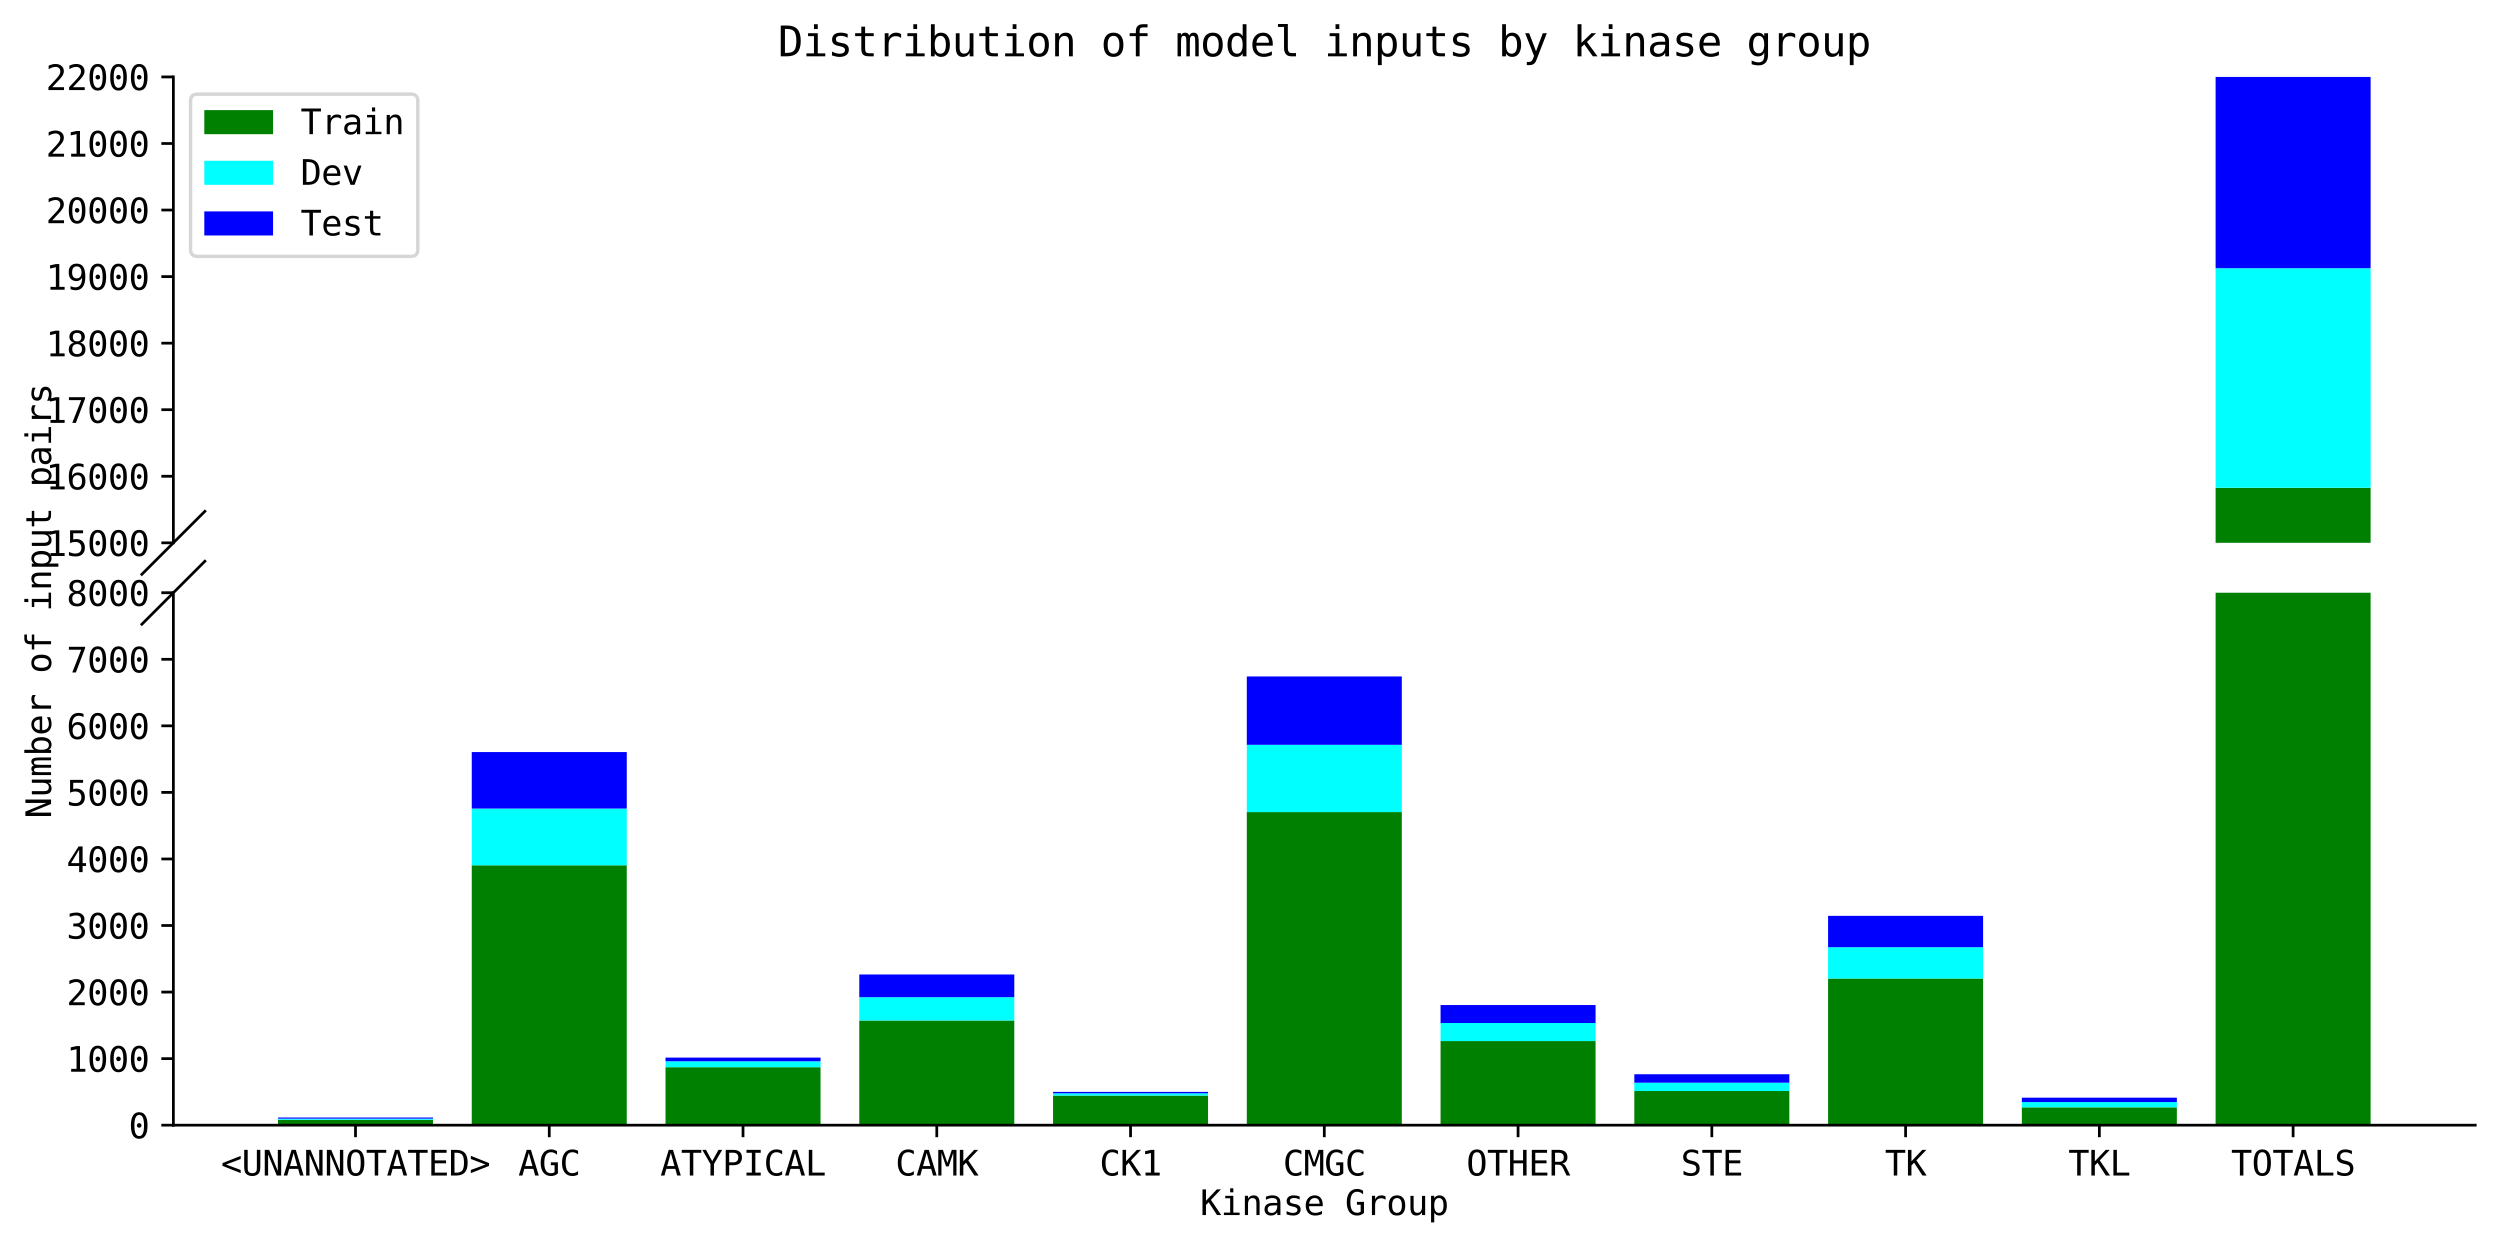 <?xml version="1.0" encoding="utf-8" standalone="no"?>
<!DOCTYPE svg PUBLIC "-//W3C//DTD SVG 1.1//EN"
  "http://www.w3.org/Graphics/SVG/1.1/DTD/svg11.dtd">
<svg xmlns:xlink="http://www.w3.org/1999/xlink" width="727.231pt" height="362.733pt" viewBox="0 0 727.231 362.733" xmlns="http://www.w3.org/2000/svg" version="1.1">
 <defs>
  <style type="text/css">*{stroke-linejoin: round; stroke-linecap: butt}</style>
 </defs>
 <g id="figure_1">
  <g id="patch_1">
   <path d="M 0 362.733 
L 727.231 362.733 
L 727.231 0 
L 0 0 
z
" style="fill: #ffffff"/>
  </g>
  <g id="axes_1">
   <g id="patch_2">
    <path d="M 50.431 157.902 
L 720.031 157.902 
L 720.031 22.382 
L 50.431 22.382 
z
" style="fill: #ffffff"/>
   </g>
   <g id="patch_3">
    <path d="M 80.868 448.302 
L 125.959 448.302 
L 125.959 446.734 
L 80.868 446.734 
z
" clip-path="url(#p4c1136b90c)" style="fill: #008000"/>
   </g>
   <g id="patch_4">
    <path d="M 137.231 448.302 
L 182.322 448.302 
L 182.322 372.701 
L 137.231 372.701 
z
" clip-path="url(#p4c1136b90c)" style="fill: #008000"/>
   </g>
   <g id="patch_5">
    <path d="M 193.595 448.302 
L 238.686 448.302 
L 238.686 431.439 
L 193.595 431.439 
z
" clip-path="url(#p4c1136b90c)" style="fill: #008000"/>
   </g>
   <g id="patch_6">
    <path d="M 249.959 448.302 
L 295.049 448.302 
L 295.049 417.849 
L 249.959 417.849 
z
" clip-path="url(#p4c1136b90c)" style="fill: #008000"/>
   </g>
   <g id="patch_7">
    <path d="M 306.322 448.302 
L 351.413 448.302 
L 351.413 439.687 
L 306.322 439.687 
z
" clip-path="url(#p4c1136b90c)" style="fill: #008000"/>
   </g>
   <g id="patch_8">
    <path d="M 362.686 448.302 
L 407.777 448.302 
L 407.777 357.232 
L 362.686 357.232 
z
" clip-path="url(#p4c1136b90c)" style="fill: #008000"/>
   </g>
   <g id="patch_9">
    <path d="M 419.049 448.302 
L 464.14 448.302 
L 464.14 423.831 
L 419.049 423.831 
z
" clip-path="url(#p4c1136b90c)" style="fill: #008000"/>
   </g>
   <g id="patch_10">
    <path d="M 475.413 448.302 
L 520.504 448.302 
L 520.504 438.37 
L 475.413 438.37 
z
" clip-path="url(#p4c1136b90c)" style="fill: #008000"/>
   </g>
   <g id="patch_11">
    <path d="M 531.777 448.302 
L 576.868 448.302 
L 576.868 405.652 
L 531.777 405.652 
z
" clip-path="url(#p4c1136b90c)" style="fill: #008000"/>
   </g>
   <g id="patch_12">
    <path d="M 588.14 448.302 
L 633.231 448.302 
L 633.231 443.113 
L 588.14 443.113 
z
" clip-path="url(#p4c1136b90c)" style="fill: #008000"/>
   </g>
   <g id="patch_13">
    <path d="M 644.504 448.302 
L 689.595 448.302 
L 689.595 141.891 
L 644.504 141.891 
z
" clip-path="url(#p4c1136b90c)" style="fill: #008000"/>
   </g>
   <g id="patch_14">
    <path d="M 80.868 446.734 
L 125.959 446.734 
L 125.959 446.405 
L 80.868 446.405 
z
" clip-path="url(#p4c1136b90c)" style="fill: #00ffff"/>
   </g>
   <g id="patch_15">
    <path d="M 137.231 372.701 
L 182.322 372.701 
L 182.322 356.206 
L 137.231 356.206 
z
" clip-path="url(#p4c1136b90c)" style="fill: #00ffff"/>
   </g>
   <g id="patch_16">
    <path d="M 193.595 431.439 
L 238.686 431.439 
L 238.686 429.716 
L 193.595 429.716 
z
" clip-path="url(#p4c1136b90c)" style="fill: #00ffff"/>
   </g>
   <g id="patch_17">
    <path d="M 249.959 417.849 
L 295.049 417.849 
L 295.049 411.073 
L 249.959 411.073 
z
" clip-path="url(#p4c1136b90c)" style="fill: #00ffff"/>
   </g>
   <g id="patch_18">
    <path d="M 306.322 439.687 
L 351.413 439.687 
L 351.413 439.028 
L 306.322 439.028 
z
" clip-path="url(#p4c1136b90c)" style="fill: #00ffff"/>
   </g>
   <g id="patch_19">
    <path d="M 362.686 357.232 
L 407.777 357.232 
L 407.777 337.659 
L 362.686 337.659 
z
" clip-path="url(#p4c1136b90c)" style="fill: #00ffff"/>
   </g>
   <g id="patch_20">
    <path d="M 419.049 423.831 
L 464.14 423.831 
L 464.14 418.584 
L 419.049 418.584 
z
" clip-path="url(#p4c1136b90c)" style="fill: #00ffff"/>
   </g>
   <g id="patch_21">
    <path d="M 475.413 438.37 
L 520.504 438.37 
L 520.504 435.95 
L 475.413 435.95 
z
" clip-path="url(#p4c1136b90c)" style="fill: #00ffff"/>
   </g>
   <g id="patch_22">
    <path d="M 531.777 405.652 
L 576.868 405.652 
L 576.868 396.533 
L 531.777 396.533 
z
" clip-path="url(#p4c1136b90c)" style="fill: #00ffff"/>
   </g>
   <g id="patch_23">
    <path d="M 588.14 443.113 
L 633.231 443.113 
L 633.231 441.584 
L 588.14 441.584 
z
" clip-path="url(#p4c1136b90c)" style="fill: #00ffff"/>
   </g>
   <g id="patch_24">
    <path d="M 644.504 141.891 
L 689.595 141.891 
L 689.595 78.023 
L 644.504 78.023 
z
" clip-path="url(#p4c1136b90c)" style="fill: #00ffff"/>
   </g>
   <g id="patch_25">
    <path d="M 80.868 446.405 
L 125.959 446.405 
L 125.959 446.075 
L 80.868 446.075 
z
" clip-path="url(#p4c1136b90c)" style="fill: #0000ff"/>
   </g>
   <g id="patch_26">
    <path d="M 137.231 356.206 
L 182.322 356.206 
L 182.322 339.77 
L 137.231 339.77 
z
" clip-path="url(#p4c1136b90c)" style="fill: #0000ff"/>
   </g>
   <g id="patch_27">
    <path d="M 193.595 429.716 
L 238.686 429.716 
L 238.686 428.651 
L 193.595 428.651 
z
" clip-path="url(#p4c1136b90c)" style="fill: #0000ff"/>
   </g>
   <g id="patch_28">
    <path d="M 249.959 411.073 
L 295.049 411.073 
L 295.049 404.471 
L 249.959 404.471 
z
" clip-path="url(#p4c1136b90c)" style="fill: #0000ff"/>
   </g>
   <g id="patch_29">
    <path d="M 306.322 439.028 
L 351.413 439.028 
L 351.413 438.622 
L 306.322 438.622 
z
" clip-path="url(#p4c1136b90c)" style="fill: #0000ff"/>
   </g>
   <g id="patch_30">
    <path d="M 362.686 337.659 
L 407.777 337.659 
L 407.777 317.777 
L 362.686 317.777 
z
" clip-path="url(#p4c1136b90c)" style="fill: #0000ff"/>
   </g>
   <g id="patch_31">
    <path d="M 419.049 418.584 
L 464.14 418.584 
L 464.14 413.357 
L 419.049 413.357 
z
" clip-path="url(#p4c1136b90c)" style="fill: #0000ff"/>
   </g>
   <g id="patch_32">
    <path d="M 475.413 435.95 
L 520.504 435.95 
L 520.504 433.491 
L 475.413 433.491 
z
" clip-path="url(#p4c1136b90c)" style="fill: #0000ff"/>
   </g>
   <g id="patch_33">
    <path d="M 531.777 396.533 
L 576.868 396.533 
L 576.868 387.415 
L 531.777 387.415 
z
" clip-path="url(#p4c1136b90c)" style="fill: #0000ff"/>
   </g>
   <g id="patch_34">
    <path d="M 588.14 441.584 
L 633.231 441.584 
L 633.231 440.306 
L 588.14 440.306 
z
" clip-path="url(#p4c1136b90c)" style="fill: #0000ff"/>
   </g>
   <g id="patch_35">
    <path d="M 644.504 78.023 
L 689.595 78.023 
L 689.595 15.219 
L 644.504 15.219 
z
" clip-path="url(#p4c1136b90c)" style="fill: #0000ff"/>
   </g>
   <g id="matplotlib.axis_1">
    <g id="xtick_1"/>
    <g id="xtick_2"/>
    <g id="xtick_3"/>
    <g id="xtick_4"/>
    <g id="xtick_5"/>
    <g id="xtick_6"/>
    <g id="xtick_7"/>
    <g id="xtick_8"/>
    <g id="xtick_9"/>
    <g id="xtick_10"/>
   </g>
   <g id="matplotlib.axis_2">
    <g id="ytick_1">
     <g id="line2d_1">
      <defs>
       <path id="m995f9f0e32" d="M 0 0 
L -3.5 0 
" style="stroke: #000000; stroke-width: 0.8"/>
      </defs>
      <g>
       <use xlink:href="#m995f9f0e32" x="50.431" y="157.902" style="stroke: #000000; stroke-width: 0.8"/>
      </g>
     </g>
     <g id="text_1">
      <!-- 15000 -->
      <g transform="translate(13.33 161.728) scale(0.1 -0.1)">
       <defs>
        <path id="DejaVuSansMono-31" d="M 844 531 
L 1825 531 
L 1825 4097 
L 769 3859 
L 769 4434 
L 1819 4666 
L 2450 4666 
L 2450 531 
L 3419 531 
L 3419 0 
L 844 0 
L 844 531 
z
" transform="scale(0.016)"/>
        <path id="DejaVuSansMono-35" d="M 647 4666 
L 3009 4666 
L 3009 4134 
L 1222 4134 
L 1222 2988 
Q 1356 3038 1492 3061 
Q 1628 3084 1766 3084 
Q 2491 3084 2916 2656 
Q 3341 2228 3341 1497 
Q 3341 759 2895 334 
Q 2450 -91 1678 -91 
Q 1306 -91 998 -41 
Q 691 9 447 109 
L 447 750 
Q 734 594 1025 517 
Q 1316 441 1619 441 
Q 2141 441 2423 716 
Q 2706 991 2706 1497 
Q 2706 1997 2414 2275 
Q 2122 2553 1600 2553 
Q 1347 2553 1106 2495 
Q 866 2438 647 2322 
L 647 4666 
z
" transform="scale(0.016)"/>
        <path id="DejaVuSansMono-30" d="M 1509 2344 
Q 1509 2516 1629 2641 
Q 1750 2766 1919 2766 
Q 2094 2766 2219 2641 
Q 2344 2516 2344 2344 
Q 2344 2169 2220 2047 
Q 2097 1925 1919 1925 
Q 1744 1925 1626 2044 
Q 1509 2163 1509 2344 
z
M 1925 4250 
Q 1484 4250 1267 3775 
Q 1050 3300 1050 2328 
Q 1050 1359 1267 884 
Q 1484 409 1925 409 
Q 2369 409 2586 884 
Q 2803 1359 2803 2328 
Q 2803 3300 2586 3775 
Q 2369 4250 1925 4250 
z
M 1925 4750 
Q 2672 4750 3055 4137 
Q 3438 3525 3438 2328 
Q 3438 1134 3055 521 
Q 2672 -91 1925 -91 
Q 1178 -91 797 521 
Q 416 1134 416 2328 
Q 416 3525 797 4137 
Q 1178 4750 1925 4750 
z
" transform="scale(0.016)"/>
       </defs>
       <use xlink:href="#DejaVuSansMono-31"/>
       <use xlink:href="#DejaVuSansMono-35" x="60.205"/>
       <use xlink:href="#DejaVuSansMono-30" x="120.41"/>
       <use xlink:href="#DejaVuSansMono-30" x="180.615"/>
       <use xlink:href="#DejaVuSansMono-30" x="240.82"/>
      </g>
     </g>
    </g>
    <g id="ytick_2">
     <g id="line2d_2">
      <g>
       <use xlink:href="#m995f9f0e32" x="50.431" y="138.542" style="stroke: #000000; stroke-width: 0.8"/>
      </g>
     </g>
     <g id="text_2">
      <!-- 16000 -->
      <g transform="translate(13.33 142.368) scale(0.1 -0.1)">
       <defs>
        <path id="DejaVuSansMono-36" d="M 3097 4563 
L 3097 3981 
Q 2900 4097 2678 4158 
Q 2456 4219 2216 4219 
Q 1616 4219 1306 3767 
Q 997 3316 997 2438 
Q 1147 2750 1412 2917 
Q 1678 3084 2022 3084 
Q 2697 3084 3067 2670 
Q 3438 2256 3438 1497 
Q 3438 741 3056 325 
Q 2675 -91 1984 -91 
Q 1172 -91 794 492 
Q 416 1075 416 2328 
Q 416 3509 870 4129 
Q 1325 4750 2188 4750 
Q 2419 4750 2650 4701 
Q 2881 4653 3097 4563 
z
M 1972 2591 
Q 1569 2591 1337 2300 
Q 1106 2009 1106 1497 
Q 1106 984 1337 693 
Q 1569 403 1972 403 
Q 2391 403 2603 679 
Q 2816 956 2816 1497 
Q 2816 2041 2603 2316 
Q 2391 2591 1972 2591 
z
" transform="scale(0.016)"/>
       </defs>
       <use xlink:href="#DejaVuSansMono-31"/>
       <use xlink:href="#DejaVuSansMono-36" x="60.205"/>
       <use xlink:href="#DejaVuSansMono-30" x="120.41"/>
       <use xlink:href="#DejaVuSansMono-30" x="180.615"/>
       <use xlink:href="#DejaVuSansMono-30" x="240.82"/>
      </g>
     </g>
    </g>
    <g id="ytick_3">
     <g id="line2d_3">
      <g>
       <use xlink:href="#m995f9f0e32" x="50.431" y="119.182" style="stroke: #000000; stroke-width: 0.8"/>
      </g>
     </g>
     <g id="text_3">
      <!-- 17000 -->
      <g transform="translate(13.33 123.008) scale(0.1 -0.1)">
       <defs>
        <path id="DejaVuSansMono-37" d="M 434 4666 
L 3372 4666 
L 3372 4397 
L 1703 0 
L 1044 0 
L 2669 4134 
L 434 4134 
L 434 4666 
z
" transform="scale(0.016)"/>
       </defs>
       <use xlink:href="#DejaVuSansMono-31"/>
       <use xlink:href="#DejaVuSansMono-37" x="60.205"/>
       <use xlink:href="#DejaVuSansMono-30" x="120.41"/>
       <use xlink:href="#DejaVuSansMono-30" x="180.615"/>
       <use xlink:href="#DejaVuSansMono-30" x="240.82"/>
      </g>
     </g>
    </g>
    <g id="ytick_4">
     <g id="line2d_4">
      <g>
       <use xlink:href="#m995f9f0e32" x="50.431" y="99.822" style="stroke: #000000; stroke-width: 0.8"/>
      </g>
     </g>
     <g id="text_4">
      <!-- 18000 -->
      <g transform="translate(13.33 103.648) scale(0.1 -0.1)">
       <defs>
        <path id="DejaVuSansMono-38" d="M 1925 2216 
Q 1503 2216 1273 1980 
Q 1044 1744 1044 1313 
Q 1044 881 1276 642 
Q 1509 403 1925 403 
Q 2350 403 2579 639 
Q 2809 875 2809 1313 
Q 2809 1741 2576 1978 
Q 2344 2216 1925 2216 
z
M 1375 2478 
Q 972 2581 745 2862 
Q 519 3144 519 3541 
Q 519 4097 897 4423 
Q 1275 4750 1925 4750 
Q 2578 4750 2956 4423 
Q 3334 4097 3334 3541 
Q 3334 3144 3107 2862 
Q 2881 2581 2478 2478 
Q 2947 2375 3195 2062 
Q 3444 1750 3444 1253 
Q 3444 622 3041 265 
Q 2638 -91 1925 -91 
Q 1213 -91 811 264 
Q 409 619 409 1247 
Q 409 1747 657 2061 
Q 906 2375 1375 2478 
z
M 1147 3481 
Q 1147 3106 1347 2909 
Q 1547 2713 1925 2713 
Q 2306 2713 2506 2909 
Q 2706 3106 2706 3481 
Q 2706 3863 2507 4063 
Q 2309 4263 1925 4263 
Q 1547 4263 1347 4061 
Q 1147 3859 1147 3481 
z
" transform="scale(0.016)"/>
       </defs>
       <use xlink:href="#DejaVuSansMono-31"/>
       <use xlink:href="#DejaVuSansMono-38" x="60.205"/>
       <use xlink:href="#DejaVuSansMono-30" x="120.41"/>
       <use xlink:href="#DejaVuSansMono-30" x="180.615"/>
       <use xlink:href="#DejaVuSansMono-30" x="240.82"/>
      </g>
     </g>
    </g>
    <g id="ytick_5">
     <g id="line2d_5">
      <g>
       <use xlink:href="#m995f9f0e32" x="50.431" y="80.462" style="stroke: #000000; stroke-width: 0.8"/>
      </g>
     </g>
     <g id="text_5">
      <!-- 19000 -->
      <g transform="translate(13.33 84.288) scale(0.1 -0.1)">
       <defs>
        <path id="DejaVuSansMono-39" d="M 1863 2069 
Q 2266 2069 2495 2359 
Q 2725 2650 2725 3163 
Q 2725 3675 2495 3965 
Q 2266 4256 1863 4256 
Q 1444 4256 1231 3979 
Q 1019 3703 1019 3163 
Q 1019 2619 1230 2344 
Q 1441 2069 1863 2069 
z
M 738 97 
L 738 678 
Q 934 563 1156 502 
Q 1378 441 1619 441 
Q 2219 441 2526 892 
Q 2834 1344 2834 2222 
Q 2688 1909 2422 1742 
Q 2156 1575 1813 1575 
Q 1138 1575 767 1990 
Q 397 2406 397 3169 
Q 397 3922 776 4336 
Q 1156 4750 1850 4750 
Q 2663 4750 3041 4165 
Q 3419 3581 3419 2328 
Q 3419 1150 2964 529 
Q 2509 -91 1644 -91 
Q 1416 -91 1184 -42 
Q 953 6 738 97 
z
" transform="scale(0.016)"/>
       </defs>
       <use xlink:href="#DejaVuSansMono-31"/>
       <use xlink:href="#DejaVuSansMono-39" x="60.205"/>
       <use xlink:href="#DejaVuSansMono-30" x="120.41"/>
       <use xlink:href="#DejaVuSansMono-30" x="180.615"/>
       <use xlink:href="#DejaVuSansMono-30" x="240.82"/>
      </g>
     </g>
    </g>
    <g id="ytick_6">
     <g id="line2d_6">
      <g>
       <use xlink:href="#m995f9f0e32" x="50.431" y="61.102" style="stroke: #000000; stroke-width: 0.8"/>
      </g>
     </g>
     <g id="text_6">
      <!-- 20000 -->
      <g transform="translate(13.33 64.928) scale(0.1 -0.1)">
       <defs>
        <path id="DejaVuSansMono-32" d="M 1166 531 
L 3309 531 
L 3309 0 
L 475 0 
L 475 531 
Q 1059 1147 1496 1619 
Q 1934 2091 2100 2284 
Q 2413 2666 2522 2902 
Q 2631 3138 2631 3384 
Q 2631 3775 2401 3997 
Q 2172 4219 1772 4219 
Q 1488 4219 1175 4116 
Q 863 4013 513 3803 
L 513 4441 
Q 834 4594 1145 4672 
Q 1456 4750 1759 4750 
Q 2444 4750 2861 4386 
Q 3278 4022 3278 3431 
Q 3278 3131 3139 2831 
Q 3000 2531 2688 2169 
Q 2513 1966 2180 1606 
Q 1847 1247 1166 531 
z
" transform="scale(0.016)"/>
       </defs>
       <use xlink:href="#DejaVuSansMono-32"/>
       <use xlink:href="#DejaVuSansMono-30" x="60.205"/>
       <use xlink:href="#DejaVuSansMono-30" x="120.41"/>
       <use xlink:href="#DejaVuSansMono-30" x="180.615"/>
       <use xlink:href="#DejaVuSansMono-30" x="240.82"/>
      </g>
     </g>
    </g>
    <g id="ytick_7">
     <g id="line2d_7">
      <g>
       <use xlink:href="#m995f9f0e32" x="50.431" y="41.742" style="stroke: #000000; stroke-width: 0.8"/>
      </g>
     </g>
     <g id="text_7">
      <!-- 21000 -->
      <g transform="translate(13.33 45.568) scale(0.1 -0.1)">
       <use xlink:href="#DejaVuSansMono-32"/>
       <use xlink:href="#DejaVuSansMono-31" x="60.205"/>
       <use xlink:href="#DejaVuSansMono-30" x="120.41"/>
       <use xlink:href="#DejaVuSansMono-30" x="180.615"/>
       <use xlink:href="#DejaVuSansMono-30" x="240.82"/>
      </g>
     </g>
    </g>
    <g id="ytick_8">
     <g id="line2d_8">
      <g>
       <use xlink:href="#m995f9f0e32" x="50.431" y="22.382" style="stroke: #000000; stroke-width: 0.8"/>
      </g>
     </g>
     <g id="text_8">
      <!-- 22000 -->
      <g transform="translate(13.33 26.208) scale(0.1 -0.1)">
       <use xlink:href="#DejaVuSansMono-32"/>
       <use xlink:href="#DejaVuSansMono-32" x="60.205"/>
       <use xlink:href="#DejaVuSansMono-30" x="120.41"/>
       <use xlink:href="#DejaVuSansMono-30" x="180.615"/>
       <use xlink:href="#DejaVuSansMono-30" x="240.82"/>
      </g>
     </g>
    </g>
   </g>
   <g id="line2d_9">
    <path d="M 41.267 167.066 
L 59.595 148.738 
" style="fill: none; stroke: #000000; stroke-width: 0.8; stroke-linecap: square"/>
   </g>
   <g id="patch_36">
    <path d="M 50.431 157.902 
L 50.431 22.382 
" style="fill: none; stroke: #000000; stroke-width: 0.8; stroke-linejoin: miter; stroke-linecap: square"/>
   </g>
  </g>
  <g id="axes_2">
   <g id="patch_37">
    <path d="M 50.431 327.302 
L 720.031 327.302 
L 720.031 172.422 
L 50.431 172.422 
z
" style="fill: #ffffff"/>
   </g>
   <g id="patch_38">
    <path d="M 80.868 327.302 
L 125.959 327.302 
L 125.959 325.734 
L 80.868 325.734 
z
" clip-path="url(#p9419c2dbfb)" style="fill: #008000"/>
   </g>
   <g id="patch_39">
    <path d="M 137.231 327.302 
L 182.322 327.302 
L 182.322 251.701 
L 137.231 251.701 
z
" clip-path="url(#p9419c2dbfb)" style="fill: #008000"/>
   </g>
   <g id="patch_40">
    <path d="M 193.595 327.302 
L 238.686 327.302 
L 238.686 310.439 
L 193.595 310.439 
z
" clip-path="url(#p9419c2dbfb)" style="fill: #008000"/>
   </g>
   <g id="patch_41">
    <path d="M 249.959 327.302 
L 295.049 327.302 
L 295.049 296.849 
L 249.959 296.849 
z
" clip-path="url(#p9419c2dbfb)" style="fill: #008000"/>
   </g>
   <g id="patch_42">
    <path d="M 306.322 327.302 
L 351.413 327.302 
L 351.413 318.687 
L 306.322 318.687 
z
" clip-path="url(#p9419c2dbfb)" style="fill: #008000"/>
   </g>
   <g id="patch_43">
    <path d="M 362.686 327.302 
L 407.777 327.302 
L 407.777 236.232 
L 362.686 236.232 
z
" clip-path="url(#p9419c2dbfb)" style="fill: #008000"/>
   </g>
   <g id="patch_44">
    <path d="M 419.049 327.302 
L 464.14 327.302 
L 464.14 302.831 
L 419.049 302.831 
z
" clip-path="url(#p9419c2dbfb)" style="fill: #008000"/>
   </g>
   <g id="patch_45">
    <path d="M 475.413 327.302 
L 520.504 327.302 
L 520.504 317.37 
L 475.413 317.37 
z
" clip-path="url(#p9419c2dbfb)" style="fill: #008000"/>
   </g>
   <g id="patch_46">
    <path d="M 531.777 327.302 
L 576.868 327.302 
L 576.868 284.652 
L 531.777 284.652 
z
" clip-path="url(#p9419c2dbfb)" style="fill: #008000"/>
   </g>
   <g id="patch_47">
    <path d="M 588.14 327.302 
L 633.231 327.302 
L 633.231 322.113 
L 588.14 322.113 
z
" clip-path="url(#p9419c2dbfb)" style="fill: #008000"/>
   </g>
   <g id="patch_48">
    <path d="M 644.504 327.302 
L 689.595 327.302 
L 689.595 20.891 
L 644.504 20.891 
z
" clip-path="url(#p9419c2dbfb)" style="fill: #008000"/>
   </g>
   <g id="patch_49">
    <path d="M 80.868 325.734 
L 125.959 325.734 
L 125.959 325.405 
L 80.868 325.405 
z
" clip-path="url(#p9419c2dbfb)" style="fill: #00ffff"/>
   </g>
   <g id="patch_50">
    <path d="M 137.231 251.701 
L 182.322 251.701 
L 182.322 235.206 
L 137.231 235.206 
z
" clip-path="url(#p9419c2dbfb)" style="fill: #00ffff"/>
   </g>
   <g id="patch_51">
    <path d="M 193.595 310.439 
L 238.686 310.439 
L 238.686 308.716 
L 193.595 308.716 
z
" clip-path="url(#p9419c2dbfb)" style="fill: #00ffff"/>
   </g>
   <g id="patch_52">
    <path d="M 249.959 296.849 
L 295.049 296.849 
L 295.049 290.073 
L 249.959 290.073 
z
" clip-path="url(#p9419c2dbfb)" style="fill: #00ffff"/>
   </g>
   <g id="patch_53">
    <path d="M 306.322 318.687 
L 351.413 318.687 
L 351.413 318.028 
L 306.322 318.028 
z
" clip-path="url(#p9419c2dbfb)" style="fill: #00ffff"/>
   </g>
   <g id="patch_54">
    <path d="M 362.686 236.232 
L 407.777 236.232 
L 407.777 216.659 
L 362.686 216.659 
z
" clip-path="url(#p9419c2dbfb)" style="fill: #00ffff"/>
   </g>
   <g id="patch_55">
    <path d="M 419.049 302.831 
L 464.14 302.831 
L 464.14 297.584 
L 419.049 297.584 
z
" clip-path="url(#p9419c2dbfb)" style="fill: #00ffff"/>
   </g>
   <g id="patch_56">
    <path d="M 475.413 317.37 
L 520.504 317.37 
L 520.504 314.95 
L 475.413 314.95 
z
" clip-path="url(#p9419c2dbfb)" style="fill: #00ffff"/>
   </g>
   <g id="patch_57">
    <path d="M 531.777 284.652 
L 576.868 284.652 
L 576.868 275.533 
L 531.777 275.533 
z
" clip-path="url(#p9419c2dbfb)" style="fill: #00ffff"/>
   </g>
   <g id="patch_58">
    <path d="M 588.14 322.113 
L 633.231 322.113 
L 633.231 320.584 
L 588.14 320.584 
z
" clip-path="url(#p9419c2dbfb)" style="fill: #00ffff"/>
   </g>
   <g id="patch_59">
    <path d="M 644.504 20.891 
L 689.595 20.891 
L 689.595 -42.977 
L 644.504 -42.977 
z
" clip-path="url(#p9419c2dbfb)" style="fill: #00ffff"/>
   </g>
   <g id="patch_60">
    <path d="M 80.868 325.405 
L 125.959 325.405 
L 125.959 325.075 
L 80.868 325.075 
z
" clip-path="url(#p9419c2dbfb)" style="fill: #0000ff"/>
   </g>
   <g id="patch_61">
    <path d="M 137.231 235.206 
L 182.322 235.206 
L 182.322 218.77 
L 137.231 218.77 
z
" clip-path="url(#p9419c2dbfb)" style="fill: #0000ff"/>
   </g>
   <g id="patch_62">
    <path d="M 193.595 308.716 
L 238.686 308.716 
L 238.686 307.651 
L 193.595 307.651 
z
" clip-path="url(#p9419c2dbfb)" style="fill: #0000ff"/>
   </g>
   <g id="patch_63">
    <path d="M 249.959 290.073 
L 295.049 290.073 
L 295.049 283.471 
L 249.959 283.471 
z
" clip-path="url(#p9419c2dbfb)" style="fill: #0000ff"/>
   </g>
   <g id="patch_64">
    <path d="M 306.322 318.028 
L 351.413 318.028 
L 351.413 317.622 
L 306.322 317.622 
z
" clip-path="url(#p9419c2dbfb)" style="fill: #0000ff"/>
   </g>
   <g id="patch_65">
    <path d="M 362.686 216.659 
L 407.777 216.659 
L 407.777 196.777 
L 362.686 196.777 
z
" clip-path="url(#p9419c2dbfb)" style="fill: #0000ff"/>
   </g>
   <g id="patch_66">
    <path d="M 419.049 297.584 
L 464.14 297.584 
L 464.14 292.357 
L 419.049 292.357 
z
" clip-path="url(#p9419c2dbfb)" style="fill: #0000ff"/>
   </g>
   <g id="patch_67">
    <path d="M 475.413 314.95 
L 520.504 314.95 
L 520.504 312.491 
L 475.413 312.491 
z
" clip-path="url(#p9419c2dbfb)" style="fill: #0000ff"/>
   </g>
   <g id="patch_68">
    <path d="M 531.777 275.533 
L 576.868 275.533 
L 576.868 266.415 
L 531.777 266.415 
z
" clip-path="url(#p9419c2dbfb)" style="fill: #0000ff"/>
   </g>
   <g id="patch_69">
    <path d="M 588.14 320.584 
L 633.231 320.584 
L 633.231 319.306 
L 588.14 319.306 
z
" clip-path="url(#p9419c2dbfb)" style="fill: #0000ff"/>
   </g>
   <g id="patch_70">
    <path d="M 644.504 -42.977 
L 689.595 -42.977 
L 689.595 -105.781 
L 644.504 -105.781 
z
" clip-path="url(#p9419c2dbfb)" style="fill: #0000ff"/>
   </g>
   <g id="matplotlib.axis_3">
    <g id="xtick_11">
     <g id="line2d_10">
      <defs>
       <path id="m554b6b4272" d="M 0 0 
L 0 3.5 
" style="stroke: #000000; stroke-width: 0.8"/>
      </defs>
      <g>
       <use xlink:href="#m554b6b4272" x="103.413" y="327.302" style="stroke: #000000; stroke-width: 0.8"/>
      </g>
     </g>
     <g id="text_9">
      <!-- &lt;UNANNOTATED&gt; -->
      <g transform="translate(64.281 341.953) scale(0.1 -0.1)">
       <defs>
        <path id="DejaVuSansMono-3c" d="M 3578 3003 
L 922 2003 
L 3578 1013 
L 3578 441 
L 275 1747 
L 275 2266 
L 3578 3572 
L 3578 3003 
z
" transform="scale(0.016)"/>
        <path id="DejaVuSansMono-55" d="M 459 1791 
L 459 4666 
L 1094 4666 
L 1094 1503 
Q 1094 1163 1112 1017 
Q 1131 872 1178 794 
Q 1278 609 1467 515 
Q 1656 422 1925 422 
Q 2197 422 2384 515 
Q 2572 609 2675 794 
Q 2722 872 2740 1015 
Q 2759 1159 2759 1497 
L 2759 4666 
L 3391 4666 
L 3391 1791 
Q 3391 1075 3302 773 
Q 3213 472 2994 275 
Q 2788 91 2522 0 
Q 2256 -91 1925 -91 
Q 1597 -91 1331 0 
Q 1066 91 856 275 
Q 641 469 550 776 
Q 459 1084 459 1791 
z
" transform="scale(0.016)"/>
        <path id="DejaVuSansMono-4e" d="M 434 4666 
L 1234 4666 
L 2809 825 
L 2809 4666 
L 3419 4666 
L 3419 0 
L 2619 0 
L 1044 3841 
L 1044 0 
L 434 0 
L 434 4666 
z
" transform="scale(0.016)"/>
        <path id="DejaVuSansMono-41" d="M 1925 4109 
L 1259 1722 
L 2591 1722 
L 1925 4109 
z
M 1544 4666 
L 2309 4666 
L 3738 0 
L 3084 0 
L 2741 1216 
L 1106 1216 
L 769 0 
L 116 0 
L 1544 4666 
z
" transform="scale(0.016)"/>
        <path id="DejaVuSansMono-4f" d="M 2828 2328 
Q 2828 3356 2617 3797 
Q 2406 4238 1925 4238 
Q 1447 4238 1236 3797 
Q 1025 3356 1025 2328 
Q 1025 1303 1236 862 
Q 1447 422 1925 422 
Q 2406 422 2617 861 
Q 2828 1300 2828 2328 
z
M 3488 2328 
Q 3488 1109 3102 509 
Q 2716 -91 1925 -91 
Q 1134 -91 750 506 
Q 366 1103 366 2328 
Q 366 3550 752 4150 
Q 1138 4750 1925 4750 
Q 2716 4750 3102 4150 
Q 3488 3550 3488 2328 
z
" transform="scale(0.016)"/>
        <path id="DejaVuSansMono-54" d="M 147 4666 
L 3706 4666 
L 3706 4134 
L 2247 4134 
L 2247 0 
L 1613 0 
L 1613 4134 
L 147 4134 
L 147 4666 
z
" transform="scale(0.016)"/>
        <path id="DejaVuSansMono-45" d="M 616 4666 
L 3384 4666 
L 3384 4134 
L 1247 4134 
L 1247 2753 
L 3291 2753 
L 3291 2222 
L 1247 2222 
L 1247 531 
L 3444 531 
L 3444 0 
L 616 0 
L 616 4666 
z
" transform="scale(0.016)"/>
        <path id="DejaVuSansMono-44" d="M 1363 519 
Q 2159 519 2475 911 
Q 2791 1303 2791 2328 
Q 2791 3363 2477 3755 
Q 2163 4147 1363 4147 
L 1063 4147 
L 1063 519 
L 1363 519 
z
M 1375 4666 
Q 2444 4666 2950 4097 
Q 3456 3528 3456 2328 
Q 3456 1134 2950 567 
Q 2444 0 1375 0 
L 428 0 
L 428 4666 
L 1375 4666 
z
" transform="scale(0.016)"/>
        <path id="DejaVuSansMono-3e" d="M 275 3003 
L 275 3572 
L 3578 2266 
L 3578 1747 
L 275 441 
L 275 1013 
L 2931 2003 
L 275 3003 
z
" transform="scale(0.016)"/>
       </defs>
       <use xlink:href="#DejaVuSansMono-3c"/>
       <use xlink:href="#DejaVuSansMono-55" x="60.205"/>
       <use xlink:href="#DejaVuSansMono-4e" x="120.41"/>
       <use xlink:href="#DejaVuSansMono-41" x="180.615"/>
       <use xlink:href="#DejaVuSansMono-4e" x="240.82"/>
       <use xlink:href="#DejaVuSansMono-4e" x="301.025"/>
       <use xlink:href="#DejaVuSansMono-4f" x="361.23"/>
       <use xlink:href="#DejaVuSansMono-54" x="421.436"/>
       <use xlink:href="#DejaVuSansMono-41" x="481.641"/>
       <use xlink:href="#DejaVuSansMono-54" x="541.846"/>
       <use xlink:href="#DejaVuSansMono-45" x="602.051"/>
       <use xlink:href="#DejaVuSansMono-44" x="662.256"/>
       <use xlink:href="#DejaVuSansMono-3e" x="722.461"/>
      </g>
     </g>
    </g>
    <g id="xtick_12">
     <g id="line2d_11">
      <g>
       <use xlink:href="#m554b6b4272" x="159.777" y="327.302" style="stroke: #000000; stroke-width: 0.8"/>
      </g>
     </g>
     <g id="text_10">
      <!-- AGC -->
      <g transform="translate(150.746 341.953) scale(0.1 -0.1)">
       <defs>
        <path id="DejaVuSansMono-47" d="M 3450 384 
Q 3197 150 2880 29 
Q 2563 -91 2194 -91 
Q 1306 -91 812 545 
Q 319 1181 319 2328 
Q 319 3472 819 4111 
Q 1319 4750 2209 4750 
Q 2503 4750 2772 4667 
Q 3041 4584 3291 4416 
L 3291 3769 
Q 3038 4009 2772 4123 
Q 2506 4238 2209 4238 
Q 1594 4238 1286 3761 
Q 978 3284 978 2328 
Q 978 1356 1276 889 
Q 1575 422 2194 422 
Q 2403 422 2561 470 
Q 2719 519 2847 622 
L 2847 1875 
L 2169 1875 
L 2169 2394 
L 3450 2394 
L 3450 384 
z
" transform="scale(0.016)"/>
        <path id="DejaVuSansMono-43" d="M 3353 166 
Q 3113 38 2859 -26 
Q 2606 -91 2322 -91 
Q 1425 -91 929 543 
Q 434 1178 434 2328 
Q 434 3472 932 4111 
Q 1431 4750 2322 4750 
Q 2606 4750 2859 4686 
Q 3113 4622 3353 4494 
L 3353 3847 
Q 3122 4038 2856 4138 
Q 2591 4238 2322 4238 
Q 1706 4238 1400 3763 
Q 1094 3288 1094 2328 
Q 1094 1372 1400 897 
Q 1706 422 2322 422 
Q 2597 422 2861 522 
Q 3125 622 3353 813 
L 3353 166 
z
" transform="scale(0.016)"/>
       </defs>
       <use xlink:href="#DejaVuSansMono-41"/>
       <use xlink:href="#DejaVuSansMono-47" x="60.205"/>
       <use xlink:href="#DejaVuSansMono-43" x="120.41"/>
      </g>
     </g>
    </g>
    <g id="xtick_13">
     <g id="line2d_12">
      <g>
       <use xlink:href="#m554b6b4272" x="216.14" y="327.302" style="stroke: #000000; stroke-width: 0.8"/>
      </g>
     </g>
     <g id="text_11">
      <!-- ATYPICAL -->
      <g transform="translate(192.059 341.953) scale(0.1 -0.1)">
       <defs>
        <path id="DejaVuSansMono-59" d="M 116 4666 
L 788 4666 
L 1925 2606 
L 3059 4666 
L 3738 4666 
L 2241 2094 
L 2241 0 
L 1606 0 
L 1606 2094 
L 116 4666 
z
" transform="scale(0.016)"/>
        <path id="DejaVuSansMono-50" d="M 1247 4147 
L 1247 2394 
L 1978 2394 
Q 2416 2394 2661 2625 
Q 2906 2856 2906 3272 
Q 2906 3688 2662 3917 
Q 2419 4147 1978 4147 
L 1247 4147 
z
M 616 4666 
L 1978 4666 
Q 2759 4666 3162 4311 
Q 3566 3956 3566 3272 
Q 3566 2581 3164 2228 
Q 2763 1875 1978 1875 
L 1247 1875 
L 1247 0 
L 616 0 
L 616 4666 
z
" transform="scale(0.016)"/>
        <path id="DejaVuSansMono-49" d="M 628 4666 
L 3219 4666 
L 3219 4134 
L 2241 4134 
L 2241 531 
L 3219 531 
L 3219 0 
L 628 0 
L 628 531 
L 1606 531 
L 1606 4134 
L 628 4134 
L 628 4666 
z
" transform="scale(0.016)"/>
        <path id="DejaVuSansMono-4c" d="M 672 4666 
L 1306 4666 
L 1306 531 
L 3559 531 
L 3559 0 
L 672 0 
L 672 4666 
z
" transform="scale(0.016)"/>
       </defs>
       <use xlink:href="#DejaVuSansMono-41"/>
       <use xlink:href="#DejaVuSansMono-54" x="60.205"/>
       <use xlink:href="#DejaVuSansMono-59" x="120.41"/>
       <use xlink:href="#DejaVuSansMono-50" x="180.615"/>
       <use xlink:href="#DejaVuSansMono-49" x="240.82"/>
       <use xlink:href="#DejaVuSansMono-43" x="301.025"/>
       <use xlink:href="#DejaVuSansMono-41" x="361.23"/>
       <use xlink:href="#DejaVuSansMono-4c" x="421.436"/>
      </g>
     </g>
    </g>
    <g id="xtick_14">
     <g id="line2d_13">
      <g>
       <use xlink:href="#m554b6b4272" x="272.504" y="327.302" style="stroke: #000000; stroke-width: 0.8"/>
      </g>
     </g>
     <g id="text_12">
      <!-- CAMK -->
      <g transform="translate(260.463 341.953) scale(0.1 -0.1)">
       <defs>
        <path id="DejaVuSansMono-4d" d="M 269 4666 
L 1113 4666 
L 1919 2291 
L 2731 4666 
L 3578 4666 
L 3578 0 
L 2994 0 
L 2994 4122 
L 2163 1663 
L 1684 1663 
L 850 4122 
L 850 0 
L 269 0 
L 269 4666 
z
" transform="scale(0.016)"/>
        <path id="DejaVuSansMono-4b" d="M 428 4666 
L 1063 4666 
L 1063 2591 
L 3034 4666 
L 3775 4666 
L 1959 2759 
L 3828 0 
L 3066 0 
L 1544 2338 
L 1063 1825 
L 1063 0 
L 428 0 
L 428 4666 
z
" transform="scale(0.016)"/>
       </defs>
       <use xlink:href="#DejaVuSansMono-43"/>
       <use xlink:href="#DejaVuSansMono-41" x="60.205"/>
       <use xlink:href="#DejaVuSansMono-4d" x="120.41"/>
       <use xlink:href="#DejaVuSansMono-4b" x="180.615"/>
      </g>
     </g>
    </g>
    <g id="xtick_15">
     <g id="line2d_14">
      <g>
       <use xlink:href="#m554b6b4272" x="328.868" y="327.302" style="stroke: #000000; stroke-width: 0.8"/>
      </g>
     </g>
     <g id="text_13">
      <!-- CK1 -->
      <g transform="translate(319.837 341.953) scale(0.1 -0.1)">
       <use xlink:href="#DejaVuSansMono-43"/>
       <use xlink:href="#DejaVuSansMono-4b" x="60.205"/>
       <use xlink:href="#DejaVuSansMono-31" x="120.41"/>
      </g>
     </g>
    </g>
    <g id="xtick_16">
     <g id="line2d_15">
      <g>
       <use xlink:href="#m554b6b4272" x="385.231" y="327.302" style="stroke: #000000; stroke-width: 0.8"/>
      </g>
     </g>
     <g id="text_14">
      <!-- CMGC -->
      <g transform="translate(373.191 341.953) scale(0.1 -0.1)">
       <use xlink:href="#DejaVuSansMono-43"/>
       <use xlink:href="#DejaVuSansMono-4d" x="60.205"/>
       <use xlink:href="#DejaVuSansMono-47" x="120.41"/>
       <use xlink:href="#DejaVuSansMono-43" x="180.615"/>
      </g>
     </g>
    </g>
    <g id="xtick_17">
     <g id="line2d_16">
      <g>
       <use xlink:href="#m554b6b4272" x="441.595" y="327.302" style="stroke: #000000; stroke-width: 0.8"/>
      </g>
     </g>
     <g id="text_15">
      <!-- OTHER -->
      <g transform="translate(426.544 341.953) scale(0.1 -0.1)">
       <defs>
        <path id="DejaVuSansMono-48" d="M 428 4666 
L 1063 4666 
L 1063 2753 
L 2791 2753 
L 2791 4666 
L 3425 4666 
L 3425 0 
L 2791 0 
L 2791 2222 
L 1063 2222 
L 1063 0 
L 428 0 
L 428 4666 
z
" transform="scale(0.016)"/>
        <path id="DejaVuSansMono-52" d="M 2375 2203 
Q 2619 2141 2791 1967 
Q 2963 1794 3219 1275 
L 3853 0 
L 3175 0 
L 2619 1178 
Q 2378 1681 2186 1826 
Q 1994 1972 1684 1972 
L 1081 1972 
L 1081 0 
L 447 0 
L 447 4666 
L 1747 4666 
Q 2516 4666 2925 4319 
Q 3334 3972 3334 3316 
Q 3334 2853 3082 2561 
Q 2831 2269 2375 2203 
z
M 1081 4147 
L 1081 2491 
L 1772 2491 
Q 2225 2491 2447 2694 
Q 2669 2897 2669 3316 
Q 2669 3719 2433 3933 
Q 2197 4147 1747 4147 
L 1081 4147 
z
" transform="scale(0.016)"/>
       </defs>
       <use xlink:href="#DejaVuSansMono-4f"/>
       <use xlink:href="#DejaVuSansMono-54" x="60.205"/>
       <use xlink:href="#DejaVuSansMono-48" x="120.41"/>
       <use xlink:href="#DejaVuSansMono-45" x="180.615"/>
       <use xlink:href="#DejaVuSansMono-52" x="240.82"/>
      </g>
     </g>
    </g>
    <g id="xtick_18">
     <g id="line2d_17">
      <g>
       <use xlink:href="#m554b6b4272" x="497.959" y="327.302" style="stroke: #000000; stroke-width: 0.8"/>
      </g>
     </g>
     <g id="text_16">
      <!-- STE -->
      <g transform="translate(488.928 341.953) scale(0.1 -0.1)">
       <defs>
        <path id="DejaVuSansMono-53" d="M 3163 4506 
L 3163 3866 
Q 2875 4050 2586 4144 
Q 2297 4238 2003 4238 
Q 1556 4238 1297 4030 
Q 1038 3822 1038 3469 
Q 1038 3159 1208 2996 
Q 1378 2834 1844 2725 
L 2175 2650 
Q 2831 2497 3131 2169 
Q 3431 1841 3431 1275 
Q 3431 609 3018 259 
Q 2606 -91 1819 -91 
Q 1491 -91 1159 -20 
Q 828 50 494 191 
L 494 863 
Q 853 634 1173 528 
Q 1494 422 1819 422 
Q 2297 422 2562 636 
Q 2828 850 2828 1234 
Q 2828 1584 2645 1768 
Q 2463 1953 2009 2053 
L 1672 2131 
Q 1022 2278 728 2575 
Q 434 2872 434 3372 
Q 434 3997 854 4373 
Q 1275 4750 1972 4750 
Q 2241 4750 2537 4689 
Q 2834 4628 3163 4506 
z
" transform="scale(0.016)"/>
       </defs>
       <use xlink:href="#DejaVuSansMono-53"/>
       <use xlink:href="#DejaVuSansMono-54" x="60.205"/>
       <use xlink:href="#DejaVuSansMono-45" x="120.41"/>
      </g>
     </g>
    </g>
    <g id="xtick_19">
     <g id="line2d_18">
      <g>
       <use xlink:href="#m554b6b4272" x="554.322" y="327.302" style="stroke: #000000; stroke-width: 0.8"/>
      </g>
     </g>
     <g id="text_17">
      <!-- TK -->
      <g transform="translate(548.302 341.953) scale(0.1 -0.1)">
       <use xlink:href="#DejaVuSansMono-54"/>
       <use xlink:href="#DejaVuSansMono-4b" x="60.205"/>
      </g>
     </g>
    </g>
    <g id="xtick_20">
     <g id="line2d_19">
      <g>
       <use xlink:href="#m554b6b4272" x="610.686" y="327.302" style="stroke: #000000; stroke-width: 0.8"/>
      </g>
     </g>
     <g id="text_18">
      <!-- TKL -->
      <g transform="translate(601.655 341.953) scale(0.1 -0.1)">
       <use xlink:href="#DejaVuSansMono-54"/>
       <use xlink:href="#DejaVuSansMono-4b" x="60.205"/>
       <use xlink:href="#DejaVuSansMono-4c" x="120.41"/>
      </g>
     </g>
    </g>
    <g id="xtick_21">
     <g id="line2d_20">
      <g>
       <use xlink:href="#m554b6b4272" x="667.049" y="327.302" style="stroke: #000000; stroke-width: 0.8"/>
      </g>
     </g>
     <g id="text_19">
      <!-- TOTALS -->
      <g transform="translate(648.988 341.953) scale(0.1 -0.1)">
       <use xlink:href="#DejaVuSansMono-54"/>
       <use xlink:href="#DejaVuSansMono-4f" x="60.205"/>
       <use xlink:href="#DejaVuSansMono-54" x="120.41"/>
       <use xlink:href="#DejaVuSansMono-41" x="180.615"/>
       <use xlink:href="#DejaVuSansMono-4c" x="240.82"/>
       <use xlink:href="#DejaVuSansMono-53" x="301.025"/>
      </g>
     </g>
    </g>
   </g>
   <g id="matplotlib.axis_4">
    <g id="ytick_9">
     <g id="line2d_21">
      <g>
       <use xlink:href="#m995f9f0e32" x="50.431" y="327.302" style="stroke: #000000; stroke-width: 0.8"/>
      </g>
     </g>
     <g id="text_20">
      <!-- 0 -->
      <g transform="translate(37.411 331.128) scale(0.1 -0.1)">
       <use xlink:href="#DejaVuSansMono-30"/>
      </g>
     </g>
    </g>
    <g id="ytick_10">
     <g id="line2d_22">
      <g>
       <use xlink:href="#m995f9f0e32" x="50.431" y="307.942" style="stroke: #000000; stroke-width: 0.8"/>
      </g>
     </g>
     <g id="text_21">
      <!-- 1000 -->
      <g transform="translate(19.35 311.768) scale(0.1 -0.1)">
       <use xlink:href="#DejaVuSansMono-31"/>
       <use xlink:href="#DejaVuSansMono-30" x="60.205"/>
       <use xlink:href="#DejaVuSansMono-30" x="120.41"/>
       <use xlink:href="#DejaVuSansMono-30" x="180.615"/>
      </g>
     </g>
    </g>
    <g id="ytick_11">
     <g id="line2d_23">
      <g>
       <use xlink:href="#m995f9f0e32" x="50.431" y="288.582" style="stroke: #000000; stroke-width: 0.8"/>
      </g>
     </g>
     <g id="text_22">
      <!-- 2000 -->
      <g transform="translate(19.35 292.408) scale(0.1 -0.1)">
       <use xlink:href="#DejaVuSansMono-32"/>
       <use xlink:href="#DejaVuSansMono-30" x="60.205"/>
       <use xlink:href="#DejaVuSansMono-30" x="120.41"/>
       <use xlink:href="#DejaVuSansMono-30" x="180.615"/>
      </g>
     </g>
    </g>
    <g id="ytick_12">
     <g id="line2d_24">
      <g>
       <use xlink:href="#m995f9f0e32" x="50.431" y="269.222" style="stroke: #000000; stroke-width: 0.8"/>
      </g>
     </g>
     <g id="text_23">
      <!-- 3000 -->
      <g transform="translate(19.35 273.048) scale(0.1 -0.1)">
       <defs>
        <path id="DejaVuSansMono-33" d="M 2425 2497 
Q 2884 2375 3128 2064 
Q 3372 1753 3372 1288 
Q 3372 644 2939 276 
Q 2506 -91 1741 -91 
Q 1419 -91 1084 -31 
Q 750 28 428 141 
L 428 769 
Q 747 603 1056 522 
Q 1366 441 1672 441 
Q 2191 441 2469 675 
Q 2747 909 2747 1350 
Q 2747 1756 2469 1995 
Q 2191 2234 1716 2234 
L 1234 2234 
L 1234 2753 
L 1716 2753 
Q 2150 2753 2394 2943 
Q 2638 3134 2638 3475 
Q 2638 3834 2411 4026 
Q 2184 4219 1766 4219 
Q 1488 4219 1191 4156 
Q 894 4094 569 3969 
L 569 4550 
Q 947 4650 1242 4700 
Q 1538 4750 1766 4750 
Q 2447 4750 2855 4408 
Q 3263 4066 3263 3500 
Q 3263 3116 3048 2859 
Q 2834 2603 2425 2497 
z
" transform="scale(0.016)"/>
       </defs>
       <use xlink:href="#DejaVuSansMono-33"/>
       <use xlink:href="#DejaVuSansMono-30" x="60.205"/>
       <use xlink:href="#DejaVuSansMono-30" x="120.41"/>
       <use xlink:href="#DejaVuSansMono-30" x="180.615"/>
      </g>
     </g>
    </g>
    <g id="ytick_13">
     <g id="line2d_25">
      <g>
       <use xlink:href="#m995f9f0e32" x="50.431" y="249.862" style="stroke: #000000; stroke-width: 0.8"/>
      </g>
     </g>
     <g id="text_24">
      <!-- 4000 -->
      <g transform="translate(19.35 253.688) scale(0.1 -0.1)">
       <defs>
        <path id="DejaVuSansMono-34" d="M 2297 4091 
L 825 1625 
L 2297 1625 
L 2297 4091 
z
M 2194 4666 
L 2925 4666 
L 2925 1625 
L 3547 1625 
L 3547 1113 
L 2925 1113 
L 2925 0 
L 2297 0 
L 2297 1113 
L 319 1113 
L 319 1709 
L 2194 4666 
z
" transform="scale(0.016)"/>
       </defs>
       <use xlink:href="#DejaVuSansMono-34"/>
       <use xlink:href="#DejaVuSansMono-30" x="60.205"/>
       <use xlink:href="#DejaVuSansMono-30" x="120.41"/>
       <use xlink:href="#DejaVuSansMono-30" x="180.615"/>
      </g>
     </g>
    </g>
    <g id="ytick_14">
     <g id="line2d_26">
      <g>
       <use xlink:href="#m995f9f0e32" x="50.431" y="230.502" style="stroke: #000000; stroke-width: 0.8"/>
      </g>
     </g>
     <g id="text_25">
      <!-- 5000 -->
      <g transform="translate(19.35 234.328) scale(0.1 -0.1)">
       <use xlink:href="#DejaVuSansMono-35"/>
       <use xlink:href="#DejaVuSansMono-30" x="60.205"/>
       <use xlink:href="#DejaVuSansMono-30" x="120.41"/>
       <use xlink:href="#DejaVuSansMono-30" x="180.615"/>
      </g>
     </g>
    </g>
    <g id="ytick_15">
     <g id="line2d_27">
      <g>
       <use xlink:href="#m995f9f0e32" x="50.431" y="211.142" style="stroke: #000000; stroke-width: 0.8"/>
      </g>
     </g>
     <g id="text_26">
      <!-- 6000 -->
      <g transform="translate(19.35 214.968) scale(0.1 -0.1)">
       <use xlink:href="#DejaVuSansMono-36"/>
       <use xlink:href="#DejaVuSansMono-30" x="60.205"/>
       <use xlink:href="#DejaVuSansMono-30" x="120.41"/>
       <use xlink:href="#DejaVuSansMono-30" x="180.615"/>
      </g>
     </g>
    </g>
    <g id="ytick_16">
     <g id="line2d_28">
      <g>
       <use xlink:href="#m995f9f0e32" x="50.431" y="191.782" style="stroke: #000000; stroke-width: 0.8"/>
      </g>
     </g>
     <g id="text_27">
      <!-- 7000 -->
      <g transform="translate(19.35 195.608) scale(0.1 -0.1)">
       <use xlink:href="#DejaVuSansMono-37"/>
       <use xlink:href="#DejaVuSansMono-30" x="60.205"/>
       <use xlink:href="#DejaVuSansMono-30" x="120.41"/>
       <use xlink:href="#DejaVuSansMono-30" x="180.615"/>
      </g>
     </g>
    </g>
    <g id="ytick_17">
     <g id="line2d_29">
      <g>
       <use xlink:href="#m995f9f0e32" x="50.431" y="172.422" style="stroke: #000000; stroke-width: 0.8"/>
      </g>
     </g>
     <g id="text_28">
      <!-- 8000 -->
      <g transform="translate(19.35 176.248) scale(0.1 -0.1)">
       <use xlink:href="#DejaVuSansMono-38"/>
       <use xlink:href="#DejaVuSansMono-30" x="60.205"/>
       <use xlink:href="#DejaVuSansMono-30" x="120.41"/>
       <use xlink:href="#DejaVuSansMono-30" x="180.615"/>
      </g>
     </g>
    </g>
   </g>
   <g id="line2d_30">
    <path d="M 41.267 181.586 
L 59.595 163.258 
" style="fill: none; stroke: #000000; stroke-width: 0.8; stroke-linecap: square"/>
   </g>
   <g id="patch_71">
    <path d="M 50.431 327.302 
L 50.431 172.422 
" style="fill: none; stroke: #000000; stroke-width: 0.8; stroke-linejoin: miter; stroke-linecap: square"/>
   </g>
   <g id="patch_72">
    <path d="M 50.431 327.302 
L 720.031 327.302 
" style="fill: none; stroke: #000000; stroke-width: 0.8; stroke-linejoin: miter; stroke-linecap: square"/>
   </g>
  </g>
  <g id="axes_3">
   <g id="patch_73">
    <path d="M 50.431 327.302 
L 720.031 327.302 
L 720.031 22.382 
L 50.431 22.382 
L 50.431 327.302 
z
" style="fill: none"/>
   </g>
   <g id="matplotlib.axis_5">
    <g id="text_29">
     <!-- Kinase Group -->
     <g transform="translate(349.109 353.453) scale(0.1 -0.1)">
      <defs>
       <path id="DejaVuSansMono-69" d="M 800 3500 
L 2272 3500 
L 2272 447 
L 3413 447 
L 3413 0 
L 556 0 
L 556 447 
L 1697 447 
L 1697 3053 
L 800 3053 
L 800 3500 
z
M 1697 4863 
L 2272 4863 
L 2272 4134 
L 1697 4134 
L 1697 4863 
z
" transform="scale(0.016)"/>
       <path id="DejaVuSansMono-6e" d="M 3284 2169 
L 3284 0 
L 2706 0 
L 2706 2169 
Q 2706 2641 2540 2862 
Q 2375 3084 2022 3084 
Q 1619 3084 1401 2798 
Q 1184 2513 1184 1978 
L 1184 0 
L 609 0 
L 609 3500 
L 1184 3500 
L 1184 2975 
Q 1338 3275 1600 3429 
Q 1863 3584 2222 3584 
Q 2756 3584 3020 3232 
Q 3284 2881 3284 2169 
z
" transform="scale(0.016)"/>
       <path id="DejaVuSansMono-61" d="M 2194 1759 
L 2003 1759 
Q 1500 1759 1245 1582 
Q 991 1406 991 1056 
Q 991 741 1181 566 
Q 1372 391 1709 391 
Q 2184 391 2456 720 
Q 2728 1050 2731 1631 
L 2731 1759 
L 2194 1759 
z
M 3309 1997 
L 3309 0 
L 2731 0 
L 2731 519 
Q 2547 206 2267 57 
Q 1988 -91 1588 -91 
Q 1053 -91 734 211 
Q 416 513 416 1019 
Q 416 1603 808 1906 
Q 1200 2209 1959 2209 
L 2731 2209 
L 2731 2300 
Q 2728 2719 2518 2908 
Q 2309 3097 1850 3097 
Q 1556 3097 1256 3012 
Q 956 2928 672 2766 
L 672 3341 
Q 991 3463 1283 3523 
Q 1575 3584 1850 3584 
Q 2284 3584 2592 3456 
Q 2900 3328 3091 3072 
Q 3209 2916 3259 2686 
Q 3309 2456 3309 1997 
z
" transform="scale(0.016)"/>
       <path id="DejaVuSansMono-73" d="M 3041 3378 
L 3041 2816 
Q 2794 2959 2544 3031 
Q 2294 3103 2034 3103 
Q 1644 3103 1451 2976 
Q 1259 2850 1259 2591 
Q 1259 2356 1403 2240 
Q 1547 2125 2119 2016 
L 2350 1972 
Q 2778 1891 2998 1647 
Q 3219 1403 3219 1013 
Q 3219 494 2850 201 
Q 2481 -91 1825 -91 
Q 1566 -91 1281 -36 
Q 997 19 666 128 
L 666 722 
Q 988 556 1281 473 
Q 1575 391 1838 391 
Q 2219 391 2428 545 
Q 2638 700 2638 978 
Q 2638 1378 1872 1531 
L 1847 1538 
L 1631 1581 
Q 1134 1678 906 1908 
Q 678 2138 678 2534 
Q 678 3038 1018 3311 
Q 1359 3584 1991 3584 
Q 2272 3584 2531 3532 
Q 2791 3481 3041 3378 
z
" transform="scale(0.016)"/>
       <path id="DejaVuSansMono-65" d="M 3475 1894 
L 3475 1613 
L 984 1613 
L 984 1594 
Q 984 1022 1282 709 
Q 1581 397 2125 397 
Q 2400 397 2700 484 
Q 3000 572 3341 750 
L 3341 178 
Q 3013 44 2708 -23 
Q 2403 -91 2119 -91 
Q 1303 -91 843 398 
Q 384 888 384 1747 
Q 384 2584 834 3084 
Q 1284 3584 2034 3584 
Q 2703 3584 3089 3131 
Q 3475 2678 3475 1894 
z
M 2900 2063 
Q 2888 2569 2661 2833 
Q 2434 3097 2009 3097 
Q 1594 3097 1325 2822 
Q 1056 2547 1006 2059 
L 2900 2063 
z
" transform="scale(0.016)"/>
       <path id="DejaVuSansMono-20" transform="scale(0.016)"/>
       <path id="DejaVuSansMono-72" d="M 3609 2778 
Q 3425 2922 3234 2987 
Q 3044 3053 2816 3053 
Q 2278 3053 1993 2715 
Q 1709 2378 1709 1741 
L 1709 0 
L 1131 0 
L 1131 3500 
L 1709 3500 
L 1709 2816 
Q 1853 3188 2151 3386 
Q 2450 3584 2859 3584 
Q 3072 3584 3256 3531 
Q 3441 3478 3609 3366 
L 3609 2778 
z
" transform="scale(0.016)"/>
       <path id="DejaVuSansMono-6f" d="M 1925 3097 
Q 1488 3097 1263 2756 
Q 1038 2416 1038 1747 
Q 1038 1081 1263 739 
Q 1488 397 1925 397 
Q 2366 397 2591 739 
Q 2816 1081 2816 1747 
Q 2816 2416 2591 2756 
Q 2366 3097 1925 3097 
z
M 1925 3584 
Q 2653 3584 3039 3112 
Q 3425 2641 3425 1747 
Q 3425 850 3040 379 
Q 2656 -91 1925 -91 
Q 1197 -91 812 379 
Q 428 850 428 1747 
Q 428 2641 812 3112 
Q 1197 3584 1925 3584 
z
" transform="scale(0.016)"/>
       <path id="DejaVuSansMono-75" d="M 609 1325 
L 609 3494 
L 1184 3494 
L 1184 1325 
Q 1184 853 1351 631 
Q 1519 409 1869 409 
Q 2275 409 2490 695 
Q 2706 981 2706 1516 
L 2706 3494 
L 3284 3494 
L 3284 0 
L 2706 0 
L 2706 525 
Q 2553 222 2289 65 
Q 2025 -91 1672 -91 
Q 1134 -91 871 261 
Q 609 613 609 1325 
z
" transform="scale(0.016)"/>
       <path id="DejaVuSansMono-70" d="M 1172 441 
L 1172 -1331 
L 594 -1331 
L 594 3500 
L 1172 3500 
L 1172 3053 
Q 1316 3313 1555 3448 
Q 1794 3584 2106 3584 
Q 2741 3584 3102 3093 
Q 3463 2603 3463 1734 
Q 3463 881 3100 395 
Q 2738 -91 2106 -91 
Q 1788 -91 1548 45 
Q 1309 181 1172 441 
z
M 2859 1747 
Q 2859 2416 2648 2756 
Q 2438 3097 2022 3097 
Q 1603 3097 1387 2755 
Q 1172 2413 1172 1747 
Q 1172 1084 1387 740 
Q 1603 397 2022 397 
Q 2438 397 2648 737 
Q 2859 1078 2859 1747 
z
" transform="scale(0.016)"/>
      </defs>
      <use xlink:href="#DejaVuSansMono-4b"/>
      <use xlink:href="#DejaVuSansMono-69" x="60.205"/>
      <use xlink:href="#DejaVuSansMono-6e" x="120.41"/>
      <use xlink:href="#DejaVuSansMono-61" x="180.615"/>
      <use xlink:href="#DejaVuSansMono-73" x="240.82"/>
      <use xlink:href="#DejaVuSansMono-65" x="301.025"/>
      <use xlink:href="#DejaVuSansMono-20" x="361.23"/>
      <use xlink:href="#DejaVuSansMono-47" x="421.436"/>
      <use xlink:href="#DejaVuSansMono-72" x="481.641"/>
      <use xlink:href="#DejaVuSansMono-6f" x="541.846"/>
      <use xlink:href="#DejaVuSansMono-75" x="602.051"/>
      <use xlink:href="#DejaVuSansMono-70" x="662.256"/>
     </g>
    </g>
   </g>
   <g id="matplotlib.axis_6">
    <g id="text_30">
     <!-- Number of input pairs -->
     <g transform="translate(14.852 238.055) rotate(-90) scale(0.1 -0.1)">
      <defs>
       <path id="DejaVuSansMono-6d" d="M 2113 3144 
Q 2219 3369 2383 3476 
Q 2547 3584 2778 3584 
Q 3200 3584 3373 3257 
Q 3547 2931 3547 2028 
L 3547 0 
L 3022 0 
L 3022 2003 
Q 3022 2744 2939 2923 
Q 2856 3103 2638 3103 
Q 2388 3103 2295 2911 
Q 2203 2719 2203 2003 
L 2203 0 
L 1678 0 
L 1678 2003 
Q 1678 2753 1589 2928 
Q 1500 3103 1269 3103 
Q 1041 3103 952 2911 
Q 863 2719 863 2003 
L 863 0 
L 341 0 
L 341 3500 
L 863 3500 
L 863 3200 
Q 966 3388 1120 3486 
Q 1275 3584 1472 3584 
Q 1709 3584 1867 3475 
Q 2025 3366 2113 3144 
z
" transform="scale(0.016)"/>
       <path id="DejaVuSansMono-62" d="M 2869 1747 
Q 2869 2416 2656 2756 
Q 2444 3097 2028 3097 
Q 1609 3097 1393 2755 
Q 1178 2413 1178 1747 
Q 1178 1084 1393 740 
Q 1609 397 2028 397 
Q 2444 397 2656 737 
Q 2869 1078 2869 1747 
z
M 1178 3053 
Q 1316 3309 1558 3446 
Q 1800 3584 2119 3584 
Q 2750 3584 3112 3098 
Q 3475 2613 3475 1759 
Q 3475 894 3111 401 
Q 2747 -91 2113 -91 
Q 1800 -91 1561 45 
Q 1322 181 1178 441 
L 1178 0 
L 603 0 
L 603 4863 
L 1178 4863 
L 1178 3053 
z
" transform="scale(0.016)"/>
       <path id="DejaVuSansMono-66" d="M 3322 4863 
L 3322 4384 
L 2669 4384 
Q 2359 4384 2239 4257 
Q 2119 4131 2119 3809 
L 2119 3500 
L 3322 3500 
L 3322 3053 
L 2119 3053 
L 2119 0 
L 1544 0 
L 1544 3053 
L 609 3053 
L 609 3500 
L 1544 3500 
L 1544 3744 
Q 1544 4319 1808 4591 
Q 2072 4863 2631 4863 
L 3322 4863 
z
" transform="scale(0.016)"/>
       <path id="DejaVuSansMono-74" d="M 1919 4494 
L 1919 3500 
L 3225 3500 
L 3225 3053 
L 1919 3053 
L 1919 1153 
Q 1919 766 2066 612 
Q 2213 459 2578 459 
L 3225 459 
L 3225 0 
L 2522 0 
Q 1875 0 1609 259 
Q 1344 519 1344 1153 
L 1344 3053 
L 409 3053 
L 409 3500 
L 1344 3500 
L 1344 4494 
L 1919 4494 
z
" transform="scale(0.016)"/>
      </defs>
      <use xlink:href="#DejaVuSansMono-4e"/>
      <use xlink:href="#DejaVuSansMono-75" x="60.205"/>
      <use xlink:href="#DejaVuSansMono-6d" x="120.41"/>
      <use xlink:href="#DejaVuSansMono-62" x="180.615"/>
      <use xlink:href="#DejaVuSansMono-65" x="240.82"/>
      <use xlink:href="#DejaVuSansMono-72" x="301.025"/>
      <use xlink:href="#DejaVuSansMono-20" x="361.23"/>
      <use xlink:href="#DejaVuSansMono-6f" x="421.436"/>
      <use xlink:href="#DejaVuSansMono-66" x="481.641"/>
      <use xlink:href="#DejaVuSansMono-20" x="541.846"/>
      <use xlink:href="#DejaVuSansMono-69" x="602.051"/>
      <use xlink:href="#DejaVuSansMono-6e" x="662.256"/>
      <use xlink:href="#DejaVuSansMono-70" x="722.461"/>
      <use xlink:href="#DejaVuSansMono-75" x="782.666"/>
      <use xlink:href="#DejaVuSansMono-74" x="842.871"/>
      <use xlink:href="#DejaVuSansMono-20" x="903.076"/>
      <use xlink:href="#DejaVuSansMono-70" x="963.281"/>
      <use xlink:href="#DejaVuSansMono-61" x="1023.486"/>
      <use xlink:href="#DejaVuSansMono-69" x="1083.691"/>
      <use xlink:href="#DejaVuSansMono-72" x="1143.896"/>
      <use xlink:href="#DejaVuSansMono-73" x="1204.102"/>
     </g>
    </g>
   </g>
   <g id="text_31">
    <!-- Distribution of model inputs by kinase group -->
    <g transform="translate(226.295 16.382) scale(0.12 -0.12)">
     <defs>
      <path id="DejaVuSansMono-64" d="M 2681 3053 
L 2681 4863 
L 3256 4863 
L 3256 0 
L 2681 0 
L 2681 441 
Q 2538 181 2298 45 
Q 2059 -91 1747 -91 
Q 1113 -91 748 401 
Q 384 894 384 1759 
Q 384 2613 750 3098 
Q 1116 3584 1747 3584 
Q 2063 3584 2303 3448 
Q 2544 3313 2681 3053 
z
M 991 1747 
Q 991 1078 1203 737 
Q 1416 397 1831 397 
Q 2247 397 2464 740 
Q 2681 1084 2681 1747 
Q 2681 2413 2464 2755 
Q 2247 3097 1831 3097 
Q 1416 3097 1203 2756 
Q 991 2416 991 1747 
z
" transform="scale(0.016)"/>
      <path id="DejaVuSansMono-6c" d="M 1997 1269 
Q 1997 881 2139 684 
Q 2281 488 2559 488 
L 3231 488 
L 3231 0 
L 2503 0 
Q 1988 0 1705 331 
Q 1422 663 1422 1269 
L 1422 4447 
L 500 4447 
L 500 4897 
L 1997 4897 
L 1997 1269 
z
" transform="scale(0.016)"/>
      <path id="DejaVuSansMono-79" d="M 2681 1125 
Q 2538 759 2316 163 
Q 2006 -663 1900 -844 
Q 1756 -1088 1540 -1209 
Q 1325 -1331 1038 -1331 
L 575 -1331 
L 575 -850 
L 916 -850 
Q 1169 -850 1312 -703 
Q 1456 -556 1678 56 
L 325 3500 
L 934 3500 
L 1972 763 
L 2994 3500 
L 3603 3500 
L 2681 1125 
z
" transform="scale(0.016)"/>
      <path id="DejaVuSansMono-6b" d="M 738 4863 
L 1331 4863 
L 1331 2047 
L 2841 3500 
L 3541 3500 
L 2163 2181 
L 3756 0 
L 3053 0 
L 1759 1806 
L 1331 1403 
L 1331 0 
L 738 0 
L 738 4863 
z
" transform="scale(0.016)"/>
      <path id="DejaVuSansMono-67" d="M 2681 1778 
Q 2681 2425 2470 2761 
Q 2259 3097 1856 3097 
Q 1434 3097 1212 2761 
Q 991 2425 991 1778 
Q 991 1131 1214 792 
Q 1438 453 1863 453 
Q 2259 453 2470 793 
Q 2681 1134 2681 1778 
z
M 3256 225 
Q 3256 -563 2884 -969 
Q 2513 -1375 1791 -1375 
Q 1553 -1375 1293 -1331 
Q 1034 -1288 775 -1203 
L 775 -634 
Q 1081 -778 1331 -847 
Q 1581 -916 1791 -916 
Q 2256 -916 2468 -662 
Q 2681 -409 2681 141 
L 2681 166 
L 2681 556 
Q 2544 263 2306 119 
Q 2069 -25 1728 -25 
Q 1116 -25 750 465 
Q 384 956 384 1778 
Q 384 2603 750 3093 
Q 1116 3584 1728 3584 
Q 2066 3584 2300 3450 
Q 2534 3316 2681 3034 
L 2681 3488 
L 3256 3488 
L 3256 225 
z
" transform="scale(0.016)"/>
     </defs>
     <use xlink:href="#DejaVuSansMono-44"/>
     <use xlink:href="#DejaVuSansMono-69" x="60.205"/>
     <use xlink:href="#DejaVuSansMono-73" x="120.41"/>
     <use xlink:href="#DejaVuSansMono-74" x="180.615"/>
     <use xlink:href="#DejaVuSansMono-72" x="240.82"/>
     <use xlink:href="#DejaVuSansMono-69" x="301.025"/>
     <use xlink:href="#DejaVuSansMono-62" x="361.23"/>
     <use xlink:href="#DejaVuSansMono-75" x="421.436"/>
     <use xlink:href="#DejaVuSansMono-74" x="481.641"/>
     <use xlink:href="#DejaVuSansMono-69" x="541.846"/>
     <use xlink:href="#DejaVuSansMono-6f" x="602.051"/>
     <use xlink:href="#DejaVuSansMono-6e" x="662.256"/>
     <use xlink:href="#DejaVuSansMono-20" x="722.461"/>
     <use xlink:href="#DejaVuSansMono-6f" x="782.666"/>
     <use xlink:href="#DejaVuSansMono-66" x="842.871"/>
     <use xlink:href="#DejaVuSansMono-20" x="903.076"/>
     <use xlink:href="#DejaVuSansMono-6d" x="963.281"/>
     <use xlink:href="#DejaVuSansMono-6f" x="1023.486"/>
     <use xlink:href="#DejaVuSansMono-64" x="1083.691"/>
     <use xlink:href="#DejaVuSansMono-65" x="1143.896"/>
     <use xlink:href="#DejaVuSansMono-6c" x="1204.102"/>
     <use xlink:href="#DejaVuSansMono-20" x="1264.307"/>
     <use xlink:href="#DejaVuSansMono-69" x="1324.512"/>
     <use xlink:href="#DejaVuSansMono-6e" x="1384.717"/>
     <use xlink:href="#DejaVuSansMono-70" x="1444.922"/>
     <use xlink:href="#DejaVuSansMono-75" x="1505.127"/>
     <use xlink:href="#DejaVuSansMono-74" x="1565.332"/>
     <use xlink:href="#DejaVuSansMono-73" x="1625.537"/>
     <use xlink:href="#DejaVuSansMono-20" x="1685.742"/>
     <use xlink:href="#DejaVuSansMono-62" x="1745.947"/>
     <use xlink:href="#DejaVuSansMono-79" x="1806.152"/>
     <use xlink:href="#DejaVuSansMono-20" x="1866.357"/>
     <use xlink:href="#DejaVuSansMono-6b" x="1926.562"/>
     <use xlink:href="#DejaVuSansMono-69" x="1986.768"/>
     <use xlink:href="#DejaVuSansMono-6e" x="2046.973"/>
     <use xlink:href="#DejaVuSansMono-61" x="2107.178"/>
     <use xlink:href="#DejaVuSansMono-73" x="2167.383"/>
     <use xlink:href="#DejaVuSansMono-65" x="2227.588"/>
     <use xlink:href="#DejaVuSansMono-20" x="2287.793"/>
     <use xlink:href="#DejaVuSansMono-67" x="2347.998"/>
     <use xlink:href="#DejaVuSansMono-72" x="2408.203"/>
     <use xlink:href="#DejaVuSansMono-6f" x="2468.408"/>
     <use xlink:href="#DejaVuSansMono-75" x="2528.613"/>
     <use xlink:href="#DejaVuSansMono-70" x="2588.818"/>
    </g>
   </g>
   <g id="legend_1">
    <g id="patch_74">
     <path d="M 57.431 74.576 
L 119.533 74.576 
Q 121.533 74.576 121.533 72.576 
L 121.533 29.382 
Q 121.533 27.382 119.533 27.382 
L 57.431 27.382 
Q 55.431 27.382 55.431 29.382 
L 55.431 72.576 
Q 55.431 74.576 57.431 74.576 
z
" style="fill: #ffffff; opacity: 0.8; stroke: #cccccc; stroke-linejoin: miter"/>
    </g>
    <g id="patch_75">
     <path d="M 59.431 39.033 
L 79.431 39.033 
L 79.431 32.033 
L 59.431 32.033 
z
" style="fill: #008000"/>
    </g>
    <g id="text_32">
     <!-- Train -->
     <g transform="translate(87.431 39.033) scale(0.1 -0.1)">
      <use xlink:href="#DejaVuSansMono-54"/>
      <use xlink:href="#DejaVuSansMono-72" x="60.205"/>
      <use xlink:href="#DejaVuSansMono-61" x="120.41"/>
      <use xlink:href="#DejaVuSansMono-69" x="180.615"/>
      <use xlink:href="#DejaVuSansMono-6e" x="240.82"/>
     </g>
    </g>
    <g id="patch_76">
     <path d="M 59.431 53.765 
L 79.431 53.765 
L 79.431 46.765 
L 59.431 46.765 
z
" style="fill: #00ffff"/>
    </g>
    <g id="text_33">
     <!-- Dev -->
     <g transform="translate(87.431 53.765) scale(0.1 -0.1)">
      <defs>
       <path id="DejaVuSansMono-76" d="M 313 3500 
L 909 3500 
L 1925 563 
L 2944 3500 
L 3541 3500 
L 2297 0 
L 1556 0 
L 313 3500 
z
" transform="scale(0.016)"/>
      </defs>
      <use xlink:href="#DejaVuSansMono-44"/>
      <use xlink:href="#DejaVuSansMono-65" x="60.205"/>
      <use xlink:href="#DejaVuSansMono-76" x="120.41"/>
     </g>
    </g>
    <g id="patch_77">
     <path d="M 59.431 68.496 
L 79.431 68.496 
L 79.431 61.496 
L 59.431 61.496 
z
" style="fill: #0000ff"/>
    </g>
    <g id="text_34">
     <!-- Test -->
     <g transform="translate(87.431 68.496) scale(0.1 -0.1)">
      <use xlink:href="#DejaVuSansMono-54"/>
      <use xlink:href="#DejaVuSansMono-65" x="60.205"/>
      <use xlink:href="#DejaVuSansMono-73" x="120.41"/>
      <use xlink:href="#DejaVuSansMono-74" x="180.615"/>
     </g>
    </g>
   </g>
  </g>
 </g>
 <defs>
  <clipPath id="p4c1136b90c">
   <rect x="50.431" y="22.382" width="669.6" height="135.52"/>
  </clipPath>
  <clipPath id="p9419c2dbfb">
   <rect x="50.431" y="172.422" width="669.6" height="154.88"/>
  </clipPath>
 </defs>
</svg>
